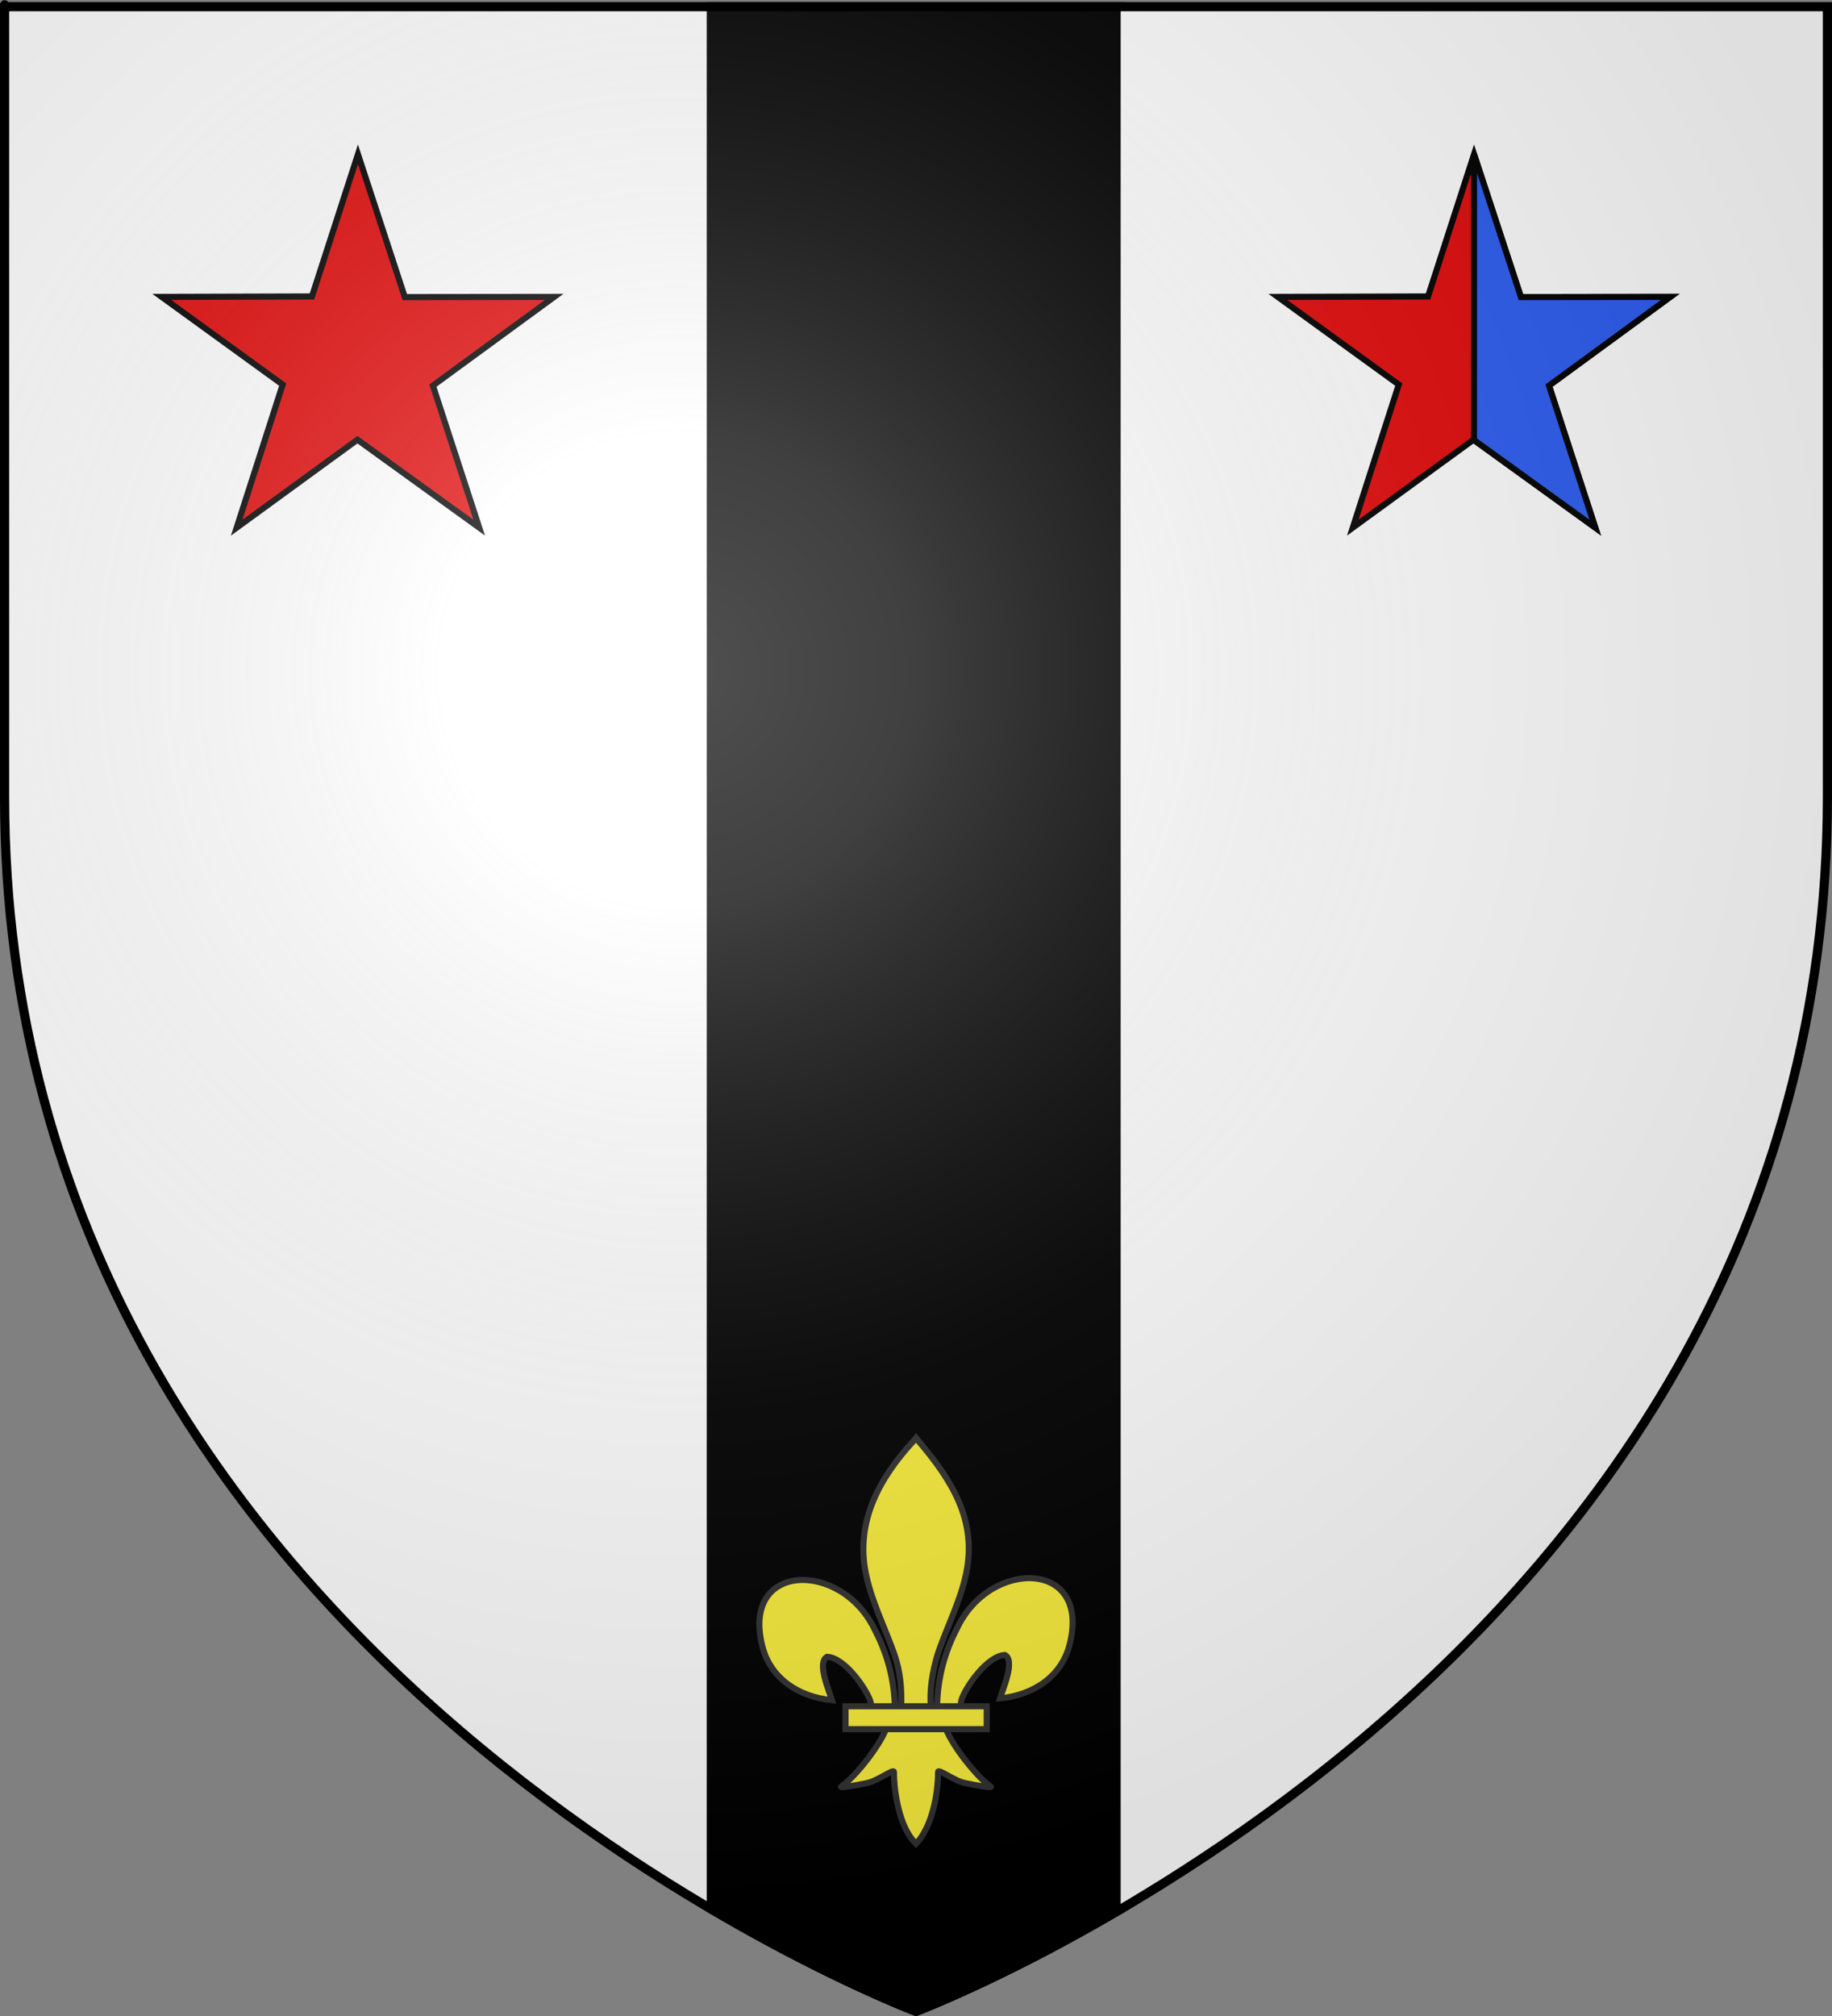 <?xml version="1.0" encoding="UTF-8" standalone="no"?>
<svg
   xmlns:dc="http://purl.org/dc/elements/1.1/"
   xmlns:cc="http://web.resource.org/cc/"
   xmlns:rdf="http://www.w3.org/1999/02/22-rdf-syntax-ns#"
   xmlns:svg="http://www.w3.org/2000/svg"
   xmlns="http://www.w3.org/2000/svg"
   xmlns:xlink="http://www.w3.org/1999/xlink"
   xmlns:sodipodi="http://sodipodi.sourceforge.net/DTD/sodipodi-0.dtd"
   xmlns:inkscape="http://www.inkscape.org/namespaces/inkscape"
   height="660"
   width="600"
   version="1.0"
   id="svg2"
   sodipodi:version="0.32"
   inkscape:version="0.45.1"
   sodipodi:docname="Blason Saint-Marcel 54.svg"
   sodipodi:docbase="C:\Users\Axel\Pictures\Wikipedia (Blasons)\Blasons"
   inkscape:export-filename="/Users/olivier/Desktop/Blason Rouge/Blason_Vide_3D.png"
   inkscape:export-xdpi="144"
   inkscape:export-ydpi="144"
   inkscape:output_extension="org.inkscape.output.svg.inkscape">
  <rect width="100%" height="100%" fill="#808080" stroke="none"/>
  <sodipodi:namedview
     inkscape:window-height="750"
     inkscape:window-width="1280"
     inkscape:pageshadow="2"
     inkscape:pageopacity="0.0"
     guidetolerance="10.0"
     gridtolerance="10.0"
     objecttolerance="10.0"
     borderopacity="1.0"
     bordercolor="#666666"
     pagecolor="#ffffff"
     id="base"
     showgrid="false"
     height="660px"
     inkscape:zoom="0.8122524"
     inkscape:cx="346.61779"
     inkscape:cy="428.49155"
     inkscape:window-x="-8"
     inkscape:window-y="-8"
     inkscape:current-layer="layer3" />
  <desc
     id="desc4">Flag of Canton of Valais (Wallis)</desc>
  <defs
     id="defs6">
    <linearGradient
       id="linearGradient2893">
      <stop
         style="stop-color:white;stop-opacity:0.314;"
         offset="0"
         id="stop2895" />
      <stop
         id="stop2897"
         offset="0.19"
         style="stop-color:white;stop-opacity:0.251;" />
      <stop
         style="stop-color:#6b6b6b;stop-opacity:0.125;"
         offset="0.6"
         id="stop2901" />
      <stop
         style="stop-color:black;stop-opacity:0.125;"
         offset="1"
         id="stop2899" />
    </linearGradient>
    <linearGradient
       id="linearGradient2885">
      <stop
         id="stop2887"
         offset="0"
         style="stop-color:white;stop-opacity:1;" />
      <stop
         style="stop-color:white;stop-opacity:1;"
         offset="0.229"
         id="stop2891" />
      <stop
         id="stop2889"
         offset="1"
         style="stop-color:black;stop-opacity:1;" />
    </linearGradient>
    <linearGradient
       id="linearGradient2955">
      <stop
         id="stop2867"
         offset="0"
         style="stop-color:#fd0000;stop-opacity:1;" />
      <stop
         style="stop-color:#e77275;stop-opacity:0.659;"
         offset="0.5"
         id="stop2873" />
      <stop
         style="stop-color:black;stop-opacity:0.323;"
         offset="1"
         id="stop2959" />
    </linearGradient>
    <radialGradient
       inkscape:collect="always"
       xlink:href="#linearGradient2955"
       id="radialGradient2961"
       cx="225.524"
       cy="218.901"
       fx="225.524"
       fy="218.901"
       r="300"
       gradientTransform="matrix(-4.167939e-4,2.183,-1.884,-3.599562e-4,615.597,-289.121)"
       gradientUnits="userSpaceOnUse" />
    <polygon
       id="star"
       transform="scale(53,53)"
       points="0,-1 0.588,0.809 -0.951,-0.309 0.951,-0.309 -0.588,0.809 0,-1 " />
    <clipPath
       id="clip">
      <path
         d="M 0,-200 L 0,600 L 300,600 L 300,-200 L 0,-200 z "
         id="path10" />
    </clipPath>
    <radialGradient
       inkscape:collect="always"
       xlink:href="#linearGradient2955"
       id="radialGradient1911"
       gradientUnits="userSpaceOnUse"
       gradientTransform="matrix(-4.167939e-4,2.183,-1.884,-3.599562e-4,615.597,-289.121)"
       cx="225.524"
       cy="218.901"
       fx="225.524"
       fy="218.901"
       r="300" />
    <radialGradient
       inkscape:collect="always"
       xlink:href="#linearGradient2955"
       id="radialGradient2865"
       gradientUnits="userSpaceOnUse"
       gradientTransform="matrix(0,1.749,-1.593,-1.049767e-7,551.788,-191.29)"
       cx="225.524"
       cy="218.901"
       fx="225.524"
       fy="218.901"
       r="300" />
    <radialGradient
       inkscape:collect="always"
       xlink:href="#linearGradient2955"
       id="radialGradient2871"
       gradientUnits="userSpaceOnUse"
       gradientTransform="matrix(0,1.386,-1.323,-5.741131e-8,-158.082,-109.541)"
       cx="225.524"
       cy="218.901"
       fx="225.524"
       fy="218.901"
       r="300" />
    <radialGradient
       inkscape:collect="always"
       xlink:href="#linearGradient2893"
       id="radialGradient3163"
       gradientUnits="userSpaceOnUse"
       gradientTransform="matrix(1.353,0,0,1.349,-77.629,-85.747)"
       cx="221.445"
       cy="226.331"
       fx="221.445"
       fy="226.331"
       r="300" />
    <radialGradient
       r="300"
       fy="226.331"
       fx="221.445"
       cy="226.331"
       cx="221.445"
       gradientTransform="matrix(1.353,0,0,1.349,-77.629,-85.747)"
       gradientUnits="userSpaceOnUse"
       id="radialGradient2998"
       xlink:href="#linearGradient2893"
       inkscape:collect="always" />
    <radialGradient
       r="300"
       fy="218.901"
       fx="225.524"
       cy="218.901"
       cx="225.524"
       gradientTransform="matrix(0,1.386,-1.323,-5.741131e-8,-158.082,-109.541)"
       gradientUnits="userSpaceOnUse"
       id="radialGradient2996"
       xlink:href="#linearGradient2955"
       inkscape:collect="always" />
    <radialGradient
       r="300"
       fy="218.901"
       fx="225.524"
       cy="218.901"
       cx="225.524"
       gradientTransform="matrix(0,1.749,-1.593,-1.049767e-7,551.788,-191.29)"
       gradientUnits="userSpaceOnUse"
       id="radialGradient2994"
       xlink:href="#linearGradient2955"
       inkscape:collect="always" />
    <radialGradient
       r="300"
       fy="218.901"
       fx="225.524"
       cy="218.901"
       cx="225.524"
       gradientTransform="matrix(-4.167939e-4,2.183,-1.884,-3.599562e-4,615.597,-289.121)"
       gradientUnits="userSpaceOnUse"
       id="radialGradient2992"
       xlink:href="#linearGradient2955"
       inkscape:collect="always" />
    <clipPath
       id="clipPath2988">
      <path
         id="path2990"
         d="M 0,-200 L 0,600 L 300,600 L 300,-200 L 0,-200 z " />
    </clipPath>
    <polygon
       points="0,-1 0.588,0.809 -0.951,-0.309 0.951,-0.309 -0.588,0.809 0,-1 "
       transform="scale(53,53)"
       id="polygon2986" />
    <radialGradient
       gradientUnits="userSpaceOnUse"
       gradientTransform="matrix(-4.167939e-4,2.183,-1.884,-3.599562e-4,615.597,-289.121)"
       r="300"
       fy="218.901"
       fx="225.524"
       cy="218.901"
       cx="225.524"
       id="radialGradient2984"
       xlink:href="#linearGradient2955"
       inkscape:collect="always" />
    <linearGradient
       id="linearGradient2976">
      <stop
         style="stop-color:#fd0000;stop-opacity:1;"
         offset="0"
         id="stop2978" />
      <stop
         id="stop2980"
         offset="0.5"
         style="stop-color:#e77275;stop-opacity:0.659;" />
      <stop
         id="stop2982"
         offset="1"
         style="stop-color:black;stop-opacity:0.323;" />
    </linearGradient>
    <linearGradient
       id="linearGradient2968">
      <stop
         style="stop-color:white;stop-opacity:1;"
         offset="0"
         id="stop2970" />
      <stop
         id="stop2972"
         offset="0.229"
         style="stop-color:white;stop-opacity:1;" />
      <stop
         style="stop-color:black;stop-opacity:1;"
         offset="1"
         id="stop2974" />
    </linearGradient>
    <linearGradient
       id="linearGradient2958">
      <stop
         id="stop2960"
         offset="0"
         style="stop-color:white;stop-opacity:0.314;" />
      <stop
         style="stop-color:white;stop-opacity:0.251;"
         offset="0.19"
         id="stop2962" />
      <stop
         id="stop2964"
         offset="0.6"
         style="stop-color:#6b6b6b;stop-opacity:0.125;" />
      <stop
         id="stop2966"
         offset="1"
         style="stop-color:black;stop-opacity:0.125;" />
    </linearGradient>
    <radialGradient
       r="300"
       fy="218.901"
       fx="225.524"
       cy="218.901"
       cx="225.524"
       gradientTransform="matrix(0,1.386,-1.323,-5.741131e-8,-158.082,-109.541)"
       gradientUnits="userSpaceOnUse"
       id="radialGradient2274"
       xlink:href="#linearGradient2955"
       inkscape:collect="always" />
    <radialGradient
       r="300"
       fy="218.901"
       fx="225.524"
       cy="218.901"
       cx="225.524"
       gradientTransform="matrix(0,1.749,-1.593,-1.049767e-7,551.788,-191.29)"
       gradientUnits="userSpaceOnUse"
       id="radialGradient2272"
       xlink:href="#linearGradient2955"
       inkscape:collect="always" />
    <radialGradient
       r="300"
       fy="218.901"
       fx="225.524"
       cy="218.901"
       cx="225.524"
       gradientTransform="matrix(-4.167939e-4,2.183,-1.884,-3.599562e-4,615.597,-289.121)"
       gradientUnits="userSpaceOnUse"
       id="radialGradient2270"
       xlink:href="#linearGradient2955"
       inkscape:collect="always" />
    <clipPath
       id="clipPath2266">
      <path
         id="path2268"
         d="M 0,-200 L 0,600 L 300,600 L 300,-200 L 0,-200 z " />
    </clipPath>
    <polygon
       points="0,-1 0.588,0.809 -0.951,-0.309 0.951,-0.309 -0.588,0.809 0,-1 "
       transform="scale(53,53)"
       id="polygon2264" />
    <radialGradient
       gradientUnits="userSpaceOnUse"
       gradientTransform="matrix(-4.167939e-4,2.183,-1.884,-3.599562e-4,615.597,-289.121)"
       r="300"
       fy="218.901"
       fx="225.524"
       cy="218.901"
       cx="225.524"
       id="radialGradient2262"
       xlink:href="#linearGradient2955"
       inkscape:collect="always" />
    <linearGradient
       id="linearGradient2254">
      <stop
         style="stop-color:#fd0000;stop-opacity:1;"
         offset="0"
         id="stop2256" />
      <stop
         id="stop2258"
         offset="0.5"
         style="stop-color:#e77275;stop-opacity:0.659;" />
      <stop
         id="stop2260"
         offset="1"
         style="stop-color:black;stop-opacity:0.323;" />
    </linearGradient>
    <linearGradient
       id="linearGradient2246">
      <stop
         style="stop-color:white;stop-opacity:1;"
         offset="0"
         id="stop2248" />
      <stop
         id="stop2250"
         offset="0.229"
         style="stop-color:white;stop-opacity:1;" />
      <stop
         style="stop-color:black;stop-opacity:1;"
         offset="1"
         id="stop2252" />
    </linearGradient>
    <linearGradient
       id="linearGradient2236">
      <stop
         id="stop2238"
         offset="0"
         style="stop-color:white;stop-opacity:0.314;" />
      <stop
         style="stop-color:white;stop-opacity:0.251;"
         offset="0.19"
         id="stop2240" />
      <stop
         id="stop2242"
         offset="0.6"
         style="stop-color:#6b6b6b;stop-opacity:0.125;" />
      <stop
         id="stop2244"
         offset="1"
         style="stop-color:black;stop-opacity:0.125;" />
    </linearGradient>
    <linearGradient
       id="linearGradient2095">
      <stop
         id="stop2097"
         offset="0"
         style="stop-color:white;stop-opacity:0.314" />
      <stop
         id="stop2099"
         offset="0.19"
         style="stop-color:white;stop-opacity:0.251" />
      <stop
         id="stop2101"
         offset="0.6"
         style="stop-color:#6b6b6b;stop-opacity:0.125" />
      <stop
         id="stop2103"
         offset="1"
         style="stop-color:black;stop-opacity:0.125" />
    </linearGradient>
    <linearGradient
       id="linearGradient2105">
      <stop
         id="stop2107"
         offset="0"
         style="stop-color:white;stop-opacity:1" />
      <stop
         id="stop2109"
         offset="0.229"
         style="stop-color:white;stop-opacity:1" />
      <stop
         id="stop2111"
         offset="1"
         style="stop-color:black;stop-opacity:1" />
    </linearGradient>
    <linearGradient
       id="linearGradient2113">
      <stop
         id="stop2115"
         offset="0"
         style="stop-color:#fd0000;stop-opacity:1" />
      <stop
         id="stop2117"
         offset="0.5"
         style="stop-color:#e77275;stop-opacity:0.659" />
      <stop
         id="stop2119"
         offset="1"
         style="stop-color:black;stop-opacity:0.323" />
    </linearGradient>
    <radialGradient
       gradientTransform="matrix(-4.167939e-4,2.183,-1.884,-3.599562e-4,615.597,-289.121)"
       gradientUnits="userSpaceOnUse"
       xlink:href="#linearGradient2955"
       id="radialGradient2121"
       fy="218.901"
       fx="225.524"
       r="300"
       cy="218.901"
       cx="225.524" />
    <polygon
       id="polygon2123"
       transform="scale(53,53)"
       points="0,-1 0.588,0.809 -0.951,-0.309 0.951,-0.309 -0.588,0.809 0,-1 " />
    <clipPath
       id="clipPath2125">
      <path
         id="path2127"
         d="M 0,-200 L 0,600 L 300,600 L 300,-200 L 0,-200 z " />
    </clipPath>
    <radialGradient
       gradientTransform="matrix(-4.167939e-4,2.183,-1.884,-3.599562e-4,615.597,-289.121)"
       gradientUnits="userSpaceOnUse"
       xlink:href="#linearGradient2955"
       id="radialGradient2129"
       fy="218.901"
       fx="225.524"
       r="300"
       cy="218.901"
       cx="225.524" />
    <radialGradient
       gradientTransform="matrix(0,1.749,-1.593,-1.049767e-7,551.788,-191.29)"
       gradientUnits="userSpaceOnUse"
       xlink:href="#linearGradient2955"
       id="radialGradient2131"
       fy="218.901"
       fx="225.524"
       r="300"
       cy="218.901"
       cx="225.524" />
    <radialGradient
       gradientTransform="matrix(0,1.386,-1.323,-5.741131e-8,-158.082,-109.541)"
       gradientUnits="userSpaceOnUse"
       xlink:href="#linearGradient2955"
       id="radialGradient2133"
       fy="218.901"
       fx="225.524"
       r="300"
       cy="218.901"
       cx="225.524" />
    <radialGradient
       gradientTransform="matrix(1.353,0,0,1.349,-77.629,-85.747)"
       gradientUnits="userSpaceOnUse"
       xlink:href="#linearGradient2893"
       id="radialGradient2135"
       fy="226.331"
       fx="221.445"
       r="300"
       cy="226.331"
       cx="221.445" />
    <radialGradient
       gradientTransform="matrix(0,1.386,-1.323,-5.741131e-8,-158.082,-109.541)"
       gradientUnits="userSpaceOnUse"
       xlink:href="#linearGradient2955"
       id="radialGradient2334"
       fy="218.901"
       fx="225.524"
       r="300"
       cy="218.901"
       cx="225.524" />
    <radialGradient
       gradientTransform="matrix(0,1.749,-1.593,-1.049767e-7,551.788,-191.29)"
       gradientUnits="userSpaceOnUse"
       xlink:href="#linearGradient2955"
       id="radialGradient2332"
       fy="218.901"
       fx="225.524"
       r="300"
       cy="218.901"
       cx="225.524" />
    <radialGradient
       gradientTransform="matrix(-4.167939e-4,2.183,-1.884,-3.599562e-4,615.597,-289.121)"
       gradientUnits="userSpaceOnUse"
       xlink:href="#linearGradient2955"
       id="radialGradient2330"
       fy="218.901"
       fx="225.524"
       r="300"
       cy="218.901"
       cx="225.524" />
    <clipPath
       id="clipPath2326">
      <path
         id="path2328"
         d="M 0,-200 L 0,600 L 300,600 L 300,-200 L 0,-200 z " />
    </clipPath>
    <polygon
       id="polygon2324"
       transform="scale(53,53)"
       points="0,-1 0.588,0.809 -0.951,-0.309 0.951,-0.309 -0.588,0.809 0,-1 " />
    <radialGradient
       gradientTransform="matrix(-4.167939e-4,2.183,-1.884,-3.599562e-4,615.597,-289.121)"
       gradientUnits="userSpaceOnUse"
       xlink:href="#linearGradient2955"
       id="radialGradient2322"
       fy="218.901"
       fx="225.524"
       r="300"
       cy="218.901"
       cx="225.524" />
    <linearGradient
       id="linearGradient2314">
      <stop
         id="stop2316"
         offset="0"
         style="stop-color:#fd0000;stop-opacity:1" />
      <stop
         id="stop2318"
         offset="0.5"
         style="stop-color:#e77275;stop-opacity:0.659" />
      <stop
         id="stop2320"
         offset="1"
         style="stop-color:black;stop-opacity:0.323" />
    </linearGradient>
    <linearGradient
       id="linearGradient2306">
      <stop
         id="stop2308"
         offset="0"
         style="stop-color:white;stop-opacity:1" />
      <stop
         id="stop2310"
         offset="0.229"
         style="stop-color:white;stop-opacity:1" />
      <stop
         id="stop2312"
         offset="1"
         style="stop-color:black;stop-opacity:1" />
    </linearGradient>
    <linearGradient
       id="linearGradient2296">
      <stop
         id="stop2298"
         offset="0"
         style="stop-color:white;stop-opacity:0.314" />
      <stop
         id="stop2300"
         offset="0.19"
         style="stop-color:white;stop-opacity:0.251" />
      <stop
         id="stop2302"
         offset="0.6"
         style="stop-color:#6b6b6b;stop-opacity:0.125" />
      <stop
         id="stop2304"
         offset="1"
         style="stop-color:black;stop-opacity:0.125" />
    </linearGradient>
    <radialGradient
       gradientTransform="matrix(0,2.342,-2.291,0,562.913,1323.77)"
       gradientUnits="userSpaceOnUse"
       xlink:href="#linearGradient2955"
       id="radialGradient14758"
       fy="153.928"
       fx="-483.508"
       r="300"
       cy="153.928"
       cx="-483.508" />
    <radialGradient
       gradientTransform="matrix(0,2.342,-2.291,0,562.913,1323.77)"
       gradientUnits="userSpaceOnUse"
       xlink:href="#linearGradient2955"
       id="radialGradient13767"
       fy="153.928"
       fx="-483.508"
       r="300"
       cy="153.928"
       cx="-483.508" />
    <radialGradient
       gradientTransform="matrix(0,2.342,-2.291,0,562.913,1323.77)"
       gradientUnits="userSpaceOnUse"
       xlink:href="#linearGradient2955"
       id="radialGradient1357"
       fy="153.928"
       fx="-483.508"
       r="300"
       cy="153.928"
       cx="-483.508" />
    <radialGradient
       gradientTransform="matrix(-4.167939e-4,2.183,-1.884,-3.599562e-4,1395.597,-309.121)"
       gradientUnits="userSpaceOnUse"
       xlink:href="#linearGradient2955"
       id="radialGradient4807"
       fy="218.901"
       fx="225.524"
       r="300"
       cy="218.901"
       cx="225.524" />
    <clipPath
       id="clipPath4803">
      <path
         id="path4805"
         d="M 0,-200 L 0,600 L 300,600 L 300,-200 L 0,-200 z " />
    </clipPath>
    <polygon
       id="polygon4801"
       transform="scale(53,53)"
       points="0,-1 0.588,0.809 -0.951,-0.309 0.951,-0.309 -0.588,0.809 0,-1 " />
    <radialGradient
       gradientTransform="matrix(-4.167939e-4,2.183,-1.884,-3.599562e-4,615.597,-289.121)"
       gradientUnits="userSpaceOnUse"
       xlink:href="#linearGradient2955"
       id="radialGradient4799"
       fy="218.901"
       fx="225.524"
       r="300"
       cy="218.901"
       cx="225.524" />
    <linearGradient
       id="linearGradient4794">
      <stop
         id="stop2965"
         offset="0"
         style="stop-color:#ffffff;stop-opacity:0" />
      <stop
         id="stop4797"
         offset="1"
         style="stop-color:#000000;stop-opacity:0.646" />
    </linearGradient>
  </defs>
  <g
     inkscape:groupmode="layer"
     id="layer3"
     inkscape:label="Fond écu"
     style="display:inline">
    <path
       style="fill:#ffffff;fill-opacity:1;fill-rule:evenodd;stroke:none;stroke-width:1px;stroke-linecap:butt;stroke-linejoin:miter;stroke-opacity:1"
       d="M 1.5 2.188 L 1.5 260.719 C 1.5 546.17 300 658.5 300 658.5 C 300 658.5 598.5 546.17 598.5 260.719 C 598.5 -24.733 598.5 2.188 598.5 2.188 L 1.5 2.188 z "
       id="path3299" />
    <path
       id="path2855"
       style="opacity:1;fill:#000000;fill-opacity:1;fill-rule:evenodd;stroke:#000000;stroke-width:3;stroke-linecap:butt;stroke-linejoin:miter;stroke-miterlimit:4;stroke-dasharray:none;stroke-opacity:1"
       d="M 232.969,2.176 L 232.969,624.988 C 271.849,647.832 300,658.488 300,658.488 C 300,658.488 328.152,647.831 367.031,624.988 L 367.031,2.176 L 232.969,2.176 z " />
    <path
       style="fill:#ffffff;fill-opacity:1;fill-rule:evenodd;stroke:none;stroke-width:1px;stroke-linecap:butt;stroke-linejoin:miter;stroke-opacity:1"
       d="M 367.031 625 C 455.032 573.294 598.5 458.699 598.5 260.719 C 598.5 -24.733 598.5 2.188 598.5 2.188 L 367.031 2.188 L 367.031 625 z "
       id="path4870" />
  </g>
  <g
     inkscape:groupmode="layer"
     id="layer4"
     inkscape:label="Meubles">
    <g
       style="display:inline"
       id="g4622"
       transform="translate(0,-4)">
      <path
         d="M 306.914,562.292 C 307.121,553.278 309.351,544.9 313.503,536.961 C 324.373,514.092 357.575,514.638 350.256,542.608 C 347.559,552.914 338.397,558.972 327.513,560.011 C 328.299,557.295 332.62,547.695 329.132,545.816 C 323.554,546.027 316.627,555.667 314.962,560.264 C 314.721,560.924 314.789,561.686 314.52,562.336"
         style="fill:#fcef3c;fill-opacity:1;fill-rule:evenodd;stroke:#313131;stroke-width:2;stroke-linecap:butt;stroke-linejoin:miter;stroke-miterlimit:4;stroke-dasharray:none;stroke-opacity:1;display:inline"
         id="path1876"
         sodipodi:nodetypes="ccscscc" />
      <path
         d="M 293.086,562.888 C 292.879,553.874 290.649,545.496 286.497,537.557 C 275.627,514.688 242.425,515.234 249.744,543.204 C 252.441,553.51 261.603,559.568 272.487,560.607 C 271.701,557.891 267.38,548.291 270.868,546.412 C 276.446,546.623 283.373,556.263 285.038,560.86 C 285.279,561.52 285.211,562.282 285.48,562.932"
         style="fill:#fcef3c;fill-opacity:1;fill-rule:evenodd;stroke:#313131;stroke-width:2;stroke-linecap:butt;stroke-linejoin:miter;stroke-miterlimit:4;stroke-dasharray:none;stroke-opacity:1"
         id="path1902"
         sodipodi:nodetypes="ccscscc" />
      <path
         d="M 299.357,475.557 C 287.905,487.902 280.216,502.176 283.531,518.918 C 285.36,528.154 289.793,536.709 292.92,545.606 C 294.874,551.189 295.374,557.02 295.143,562.888 L 304.859,562.888 C 304.394,556.977 305.413,551.249 307.082,545.606 C 310.061,536.653 314.593,528.161 316.471,518.918 C 319.981,501.637 311.741,488.604 300.694,475.612 L 300.019,474.751 L 299.357,475.557 z "
         style="fill:#fcef3c;fill-opacity:1;fill-rule:nonzero;stroke:#313131;stroke-width:2;stroke-linecap:butt;stroke-linejoin:miter;stroke-miterlimit:4;stroke-dasharray:none;stroke-opacity:1"
         id="path3734"
         sodipodi:nodetypes="csccccsccc" />
      <path
         d="M 290.296,569.731 C 288.265,575.424 279.983,585.85 275.583,588.822 C 274.442,589.593 281.037,588.378 283.99,587.731 C 287.863,586.882 292.897,582.755 292.779,584.211 C 292.768,590.881 294.642,602.009 299.53,607.122 L 299.993,607.615 L 300.471,607.122 C 305.357,601.423 307.199,591.403 307.223,584.211 C 307.105,582.755 312.139,586.882 316.012,587.731 C 318.964,588.378 325.559,589.593 324.418,588.822 C 320.019,585.85 311.741,575.424 309.71,569.731 L 290.296,569.731 z "
         style="fill:#fcef3c;fill-opacity:1;fill-rule:evenodd;stroke:#313131;stroke-width:2;stroke-linecap:butt;stroke-linejoin:miter;stroke-miterlimit:4;stroke-dasharray:none;stroke-opacity:1"
         id="path6395"
         sodipodi:nodetypes="cssscccssscc" />
      <rect
         width="46.25"
         height="7.493"
         x="276.912"
         y="562.598"
         style="fill:#fcef3c;fill-opacity:1;stroke:#313131;stroke-width:2;stroke-miterlimit:4;stroke-dasharray:none;stroke-opacity:1"
         id="rect4623" />
    </g>
    <path
       id="path8347"
       style="fill:#e20909;fill-opacity:1;stroke:#000000;stroke-width:2;stroke-miterlimit:4;stroke-dasharray:none;stroke-dashoffset:0;stroke-opacity:1"
       d="M 117.234,50.508 L 132.58,97.257 L 181.5,97.2 L 141.781,126.24 L 156.953,172.749 L 117.06,143.948 L 77.516,172.749 L 92.579,125.908 L 52.969,97.2 L 102.171,97.052 L 117.234,50.508 z " />
    <path
       d="M 482.766,50.508 L 498.111,97.257 L 547.031,97.2 L 507.313,126.24 L 522.484,172.749 L 482.591,143.948 L 443.047,172.749 L 458.111,125.908 L 418.5,97.2 L 467.702,97.052 L 482.766,50.508 z "
       style="fill:#e20909;fill-opacity:1;stroke:#000000;stroke-width:2;stroke-miterlimit:4;stroke-dasharray:none;stroke-dashoffset:0;stroke-opacity:1"
       id="path4872" />
    <path
       style="opacity:1;fill:#2b5df2;fill-opacity:1;stroke:#000000;stroke-width:2;stroke-linecap:butt;stroke-linejoin:miter;stroke-miterlimit:4;stroke-dasharray:none;stroke-opacity:1"
       d="M 482.75 50.5 L 482.75 144.062 L 522.469 172.75 L 507.312 126.25 L 547.031 97.188 L 498.125 97.25 L 482.75 50.5 z "
       id="rect5843" />
  </g>
  <g
     inkscape:groupmode="layer"
     id="layer2"
     inkscape:label="Reflet final"
     sodipodi:insensitive="true">
    <path
       sodipodi:nodetypes="cccccc"
       d="M 300,658.5 C 300,658.5 598.5,546.18 598.5,260.728 C 598.5,-24.723 598.5,2.176 598.5,2.176 L 1.5,2.176 L 1.5,260.728 C 1.5,546.18 300,658.5 300,658.5 z "
       style="opacity:1;fill:url(#radialGradient3163);fill-opacity:1;fill-rule:evenodd;stroke:none;stroke-width:1px;stroke-linecap:butt;stroke-linejoin:miter;stroke-opacity:1"
       id="path2875"
       inkscape:export-xdpi="144"
       inkscape:export-ydpi="144" />
  </g>
  <g
     inkscape:groupmode="layer"
     id="layer1"
     inkscape:label="Contour final"
     sodipodi:insensitive="true">
    <path
       sodipodi:nodetypes="cccccc"
       d="M 300,658.5 C 300,658.5 1.5,546.18 1.5,260.728 C 1.5,-24.723 1.5,2.176 1.5,2.176 L 598.5,2.176 L 598.5,260.728 C 598.5,546.18 300,658.5 300,658.5 z "
       style="opacity:1;fill:none;fill-opacity:1;fill-rule:evenodd;stroke:#000000;stroke-width:3;stroke-linecap:butt;stroke-linejoin:miter;stroke-miterlimit:4;stroke-dasharray:none;stroke-opacity:1"
       id="path1411"
       inkscape:export-xdpi="144"
       inkscape:export-ydpi="144" />
  </g>
</svg>
